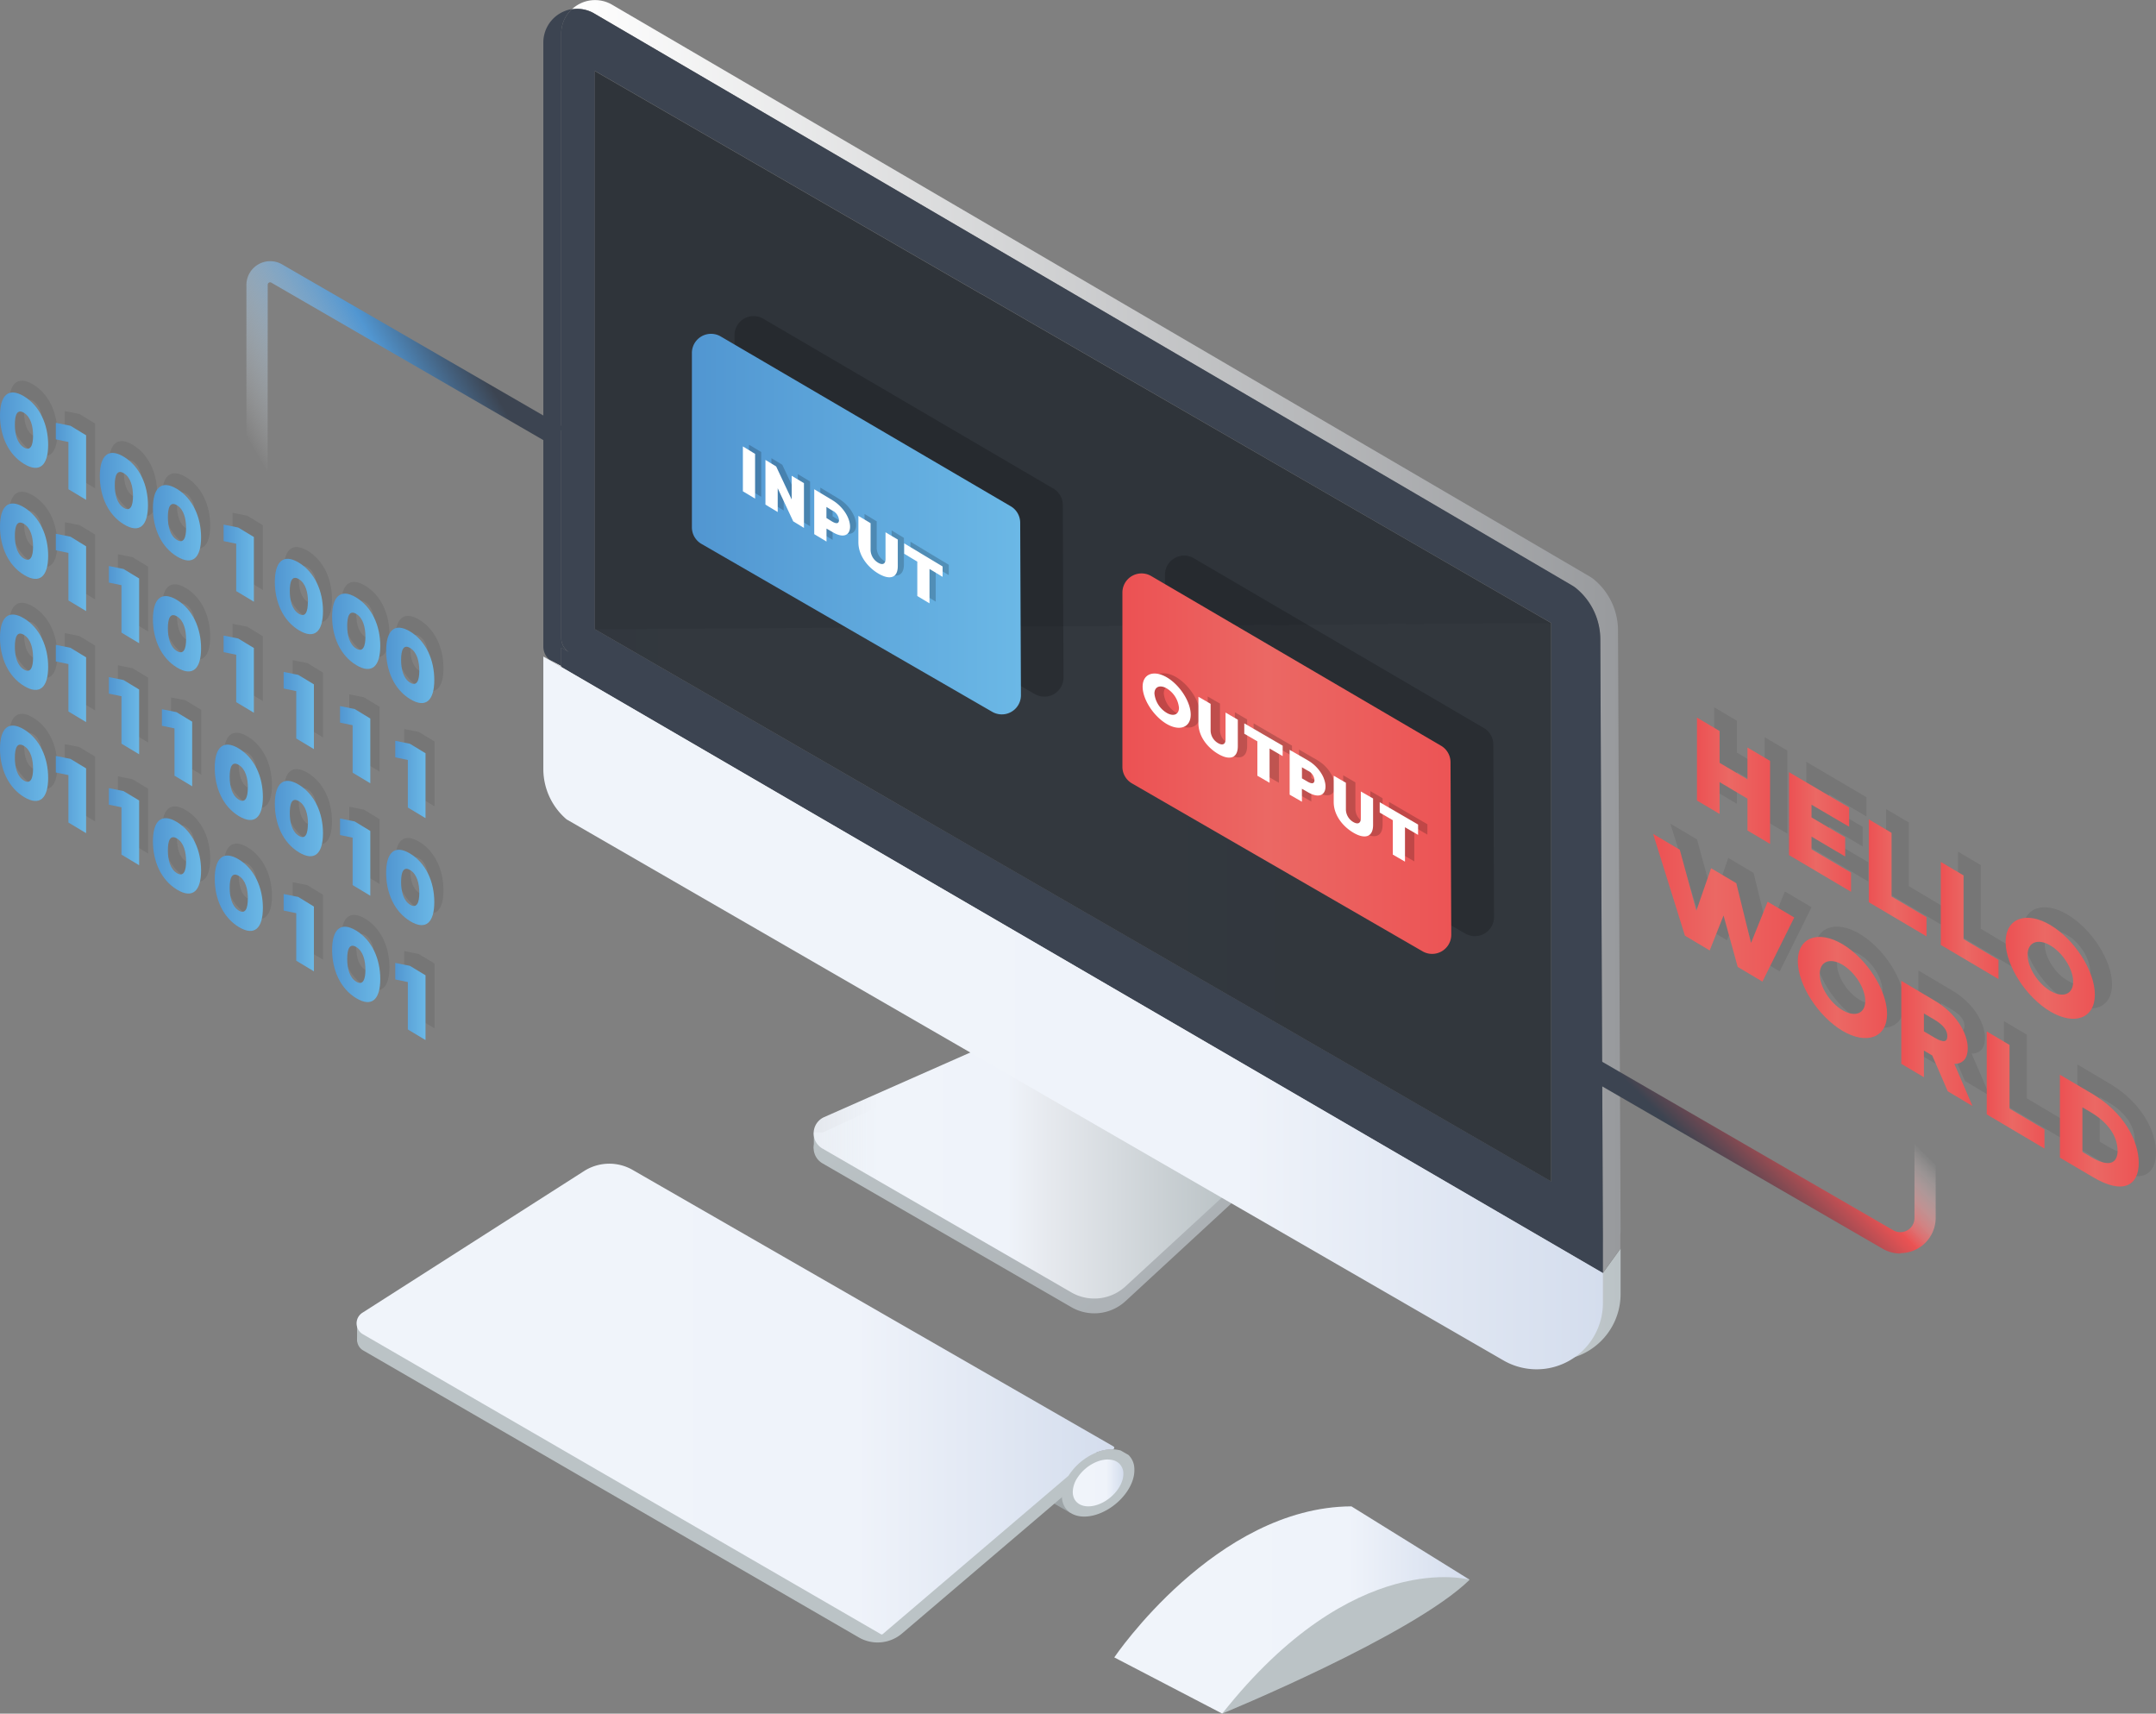 <svg xmlns="http://www.w3.org/2000/svg" xmlns:xlink="http://www.w3.org/1999/xlink" viewBox="0 0 609.78 484.55"><rect x="0" y="0" width="609.78" height="484.55" fill="#808080" stroke="none"/><defs><style>.cls-1{fill:#bbc3c6;}.cls-2{fill:url(#linear-gradient);}.cls-3{fill:url(#linear-gradient-2);}.cls-4{fill:#9da4a7;}.cls-5{fill:url(#linear-gradient-3);}.cls-6{fill:url(#linear-gradient-4);}.cls-7{fill:url(#linear-gradient-5);}.cls-8{fill:#3c4451;}.cls-9{fill:#fff;}.cls-10{fill:url(#linear-gradient-6);}.cls-11{fill:#2f343a;}.cls-12{opacity:0.02;fill:url(#linear-gradient-7);}.cls-13{fill:url(#linear-gradient-8);}.cls-14,.cls-17,.cls-21{fill:#010101;}.cls-14,.cls-16{opacity:0.19;}.cls-15{fill:url(#linear-gradient-9);}.cls-18{fill:url(#linear-gradient-10);}.cls-19{fill:url(#linear-gradient-11);}.cls-20,.cls-21{opacity:0.08;}.cls-22{fill:url(#linear-gradient-12);}.cls-23{fill:url(#linear-gradient-13);}.cls-24{fill:url(#linear-gradient-14);}.cls-25{fill:url(#linear-gradient-15);}.cls-26{fill:url(#linear-gradient-16);}.cls-27{fill:url(#linear-gradient-17);}.cls-28{fill:url(#linear-gradient-18);}.cls-29{fill:url(#linear-gradient-19);}.cls-30{fill:url(#linear-gradient-20);}.cls-31{fill:url(#linear-gradient-21);}.cls-32{fill:url(#linear-gradient-22);}.cls-33{fill:url(#linear-gradient-23);}.cls-34{fill:url(#linear-gradient-24);}.cls-35{fill:url(#linear-gradient-25);}.cls-36{fill:url(#linear-gradient-26);}.cls-37{fill:url(#linear-gradient-27);}.cls-38{fill:url(#linear-gradient-28);}.cls-39{fill:url(#linear-gradient-29);}.cls-40{fill:url(#linear-gradient-30);}.cls-41{fill:url(#linear-gradient-31);}.cls-42{fill:url(#linear-gradient-32);}.cls-43{fill:url(#linear-gradient-33);}.cls-44{fill:url(#linear-gradient-34);}.cls-45{fill:url(#linear-gradient-35);}.cls-46{fill:url(#linear-gradient-36);}.cls-47{fill:url(#linear-gradient-37);}.cls-48{fill:url(#linear-gradient-38);}.cls-49{fill:url(#linear-gradient-39);}.cls-50{fill:url(#linear-gradient-40);}.cls-51{fill:url(#linear-gradient-41);}.cls-52{fill:url(#linear-gradient-42);}.cls-53{fill:url(#linear-gradient-43);}.cls-54{fill:url(#linear-gradient-44);}.cls-55{fill:url(#linear-gradient-45);}.cls-56{fill:url(#linear-gradient-46);}.cls-57{fill:url(#linear-gradient-47);}.cls-58{fill:url(#linear-gradient-48);}.cls-59{fill:url(#linear-gradient-49);}.cls-60{fill:url(#linear-gradient-50);}.cls-61{fill:url(#linear-gradient-51);}.cls-62{fill:url(#linear-gradient-52);}.cls-63{fill:url(#linear-gradient-53);}.cls-64{fill:url(#linear-gradient-54);}.cls-65{fill:url(#linear-gradient-55);}</style><linearGradient id="linear-gradient" x1="658.42" y1="560.53" x2="590.44" y2="492.56" gradientUnits="userSpaceOnUse"><stop offset="0" stop-color="#acb1b5"/><stop offset="1" stop-color="#bbc3c6"/></linearGradient><linearGradient id="linear-gradient-2" x1="565.82" y1="526.65" x2="682.4" y2="526.65" gradientUnits="userSpaceOnUse"><stop offset="0.01" stop-color="#f0f4fa" stop-opacity="0.9"/><stop offset="0.16" stop-color="#f0f4fa"/><stop offset="0.47" stop-color="#eff3fa"/><stop offset="0.57" stop-color="#e6e9ee"/><stop offset="1" stop-color="#bbc3c6"/></linearGradient><linearGradient id="linear-gradient-3" x1="436.49" y1="590.25" x2="650.8" y2="590.25" gradientUnits="userSpaceOnUse"><stop offset="0.01" stop-color="#f0f4fa"/><stop offset="0.23" stop-color="#f0f4fa"/><stop offset="0.66" stop-color="#eff3fa"/><stop offset="1" stop-color="#d4dded"/></linearGradient><linearGradient id="linear-gradient-4" x1="639.07" y1="613.98" x2="653.39" y2="613.98" xlink:href="#linear-gradient-3"/><linearGradient id="linear-gradient-5" x1="494.38" y1="481.32" x2="794.04" y2="481.32" xlink:href="#linear-gradient-2"/><linearGradient id="linear-gradient-6" x1="497.39" y1="374.65" x2="794.04" y2="374.65" gradientUnits="userSpaceOnUse"><stop offset="0" stop-color="#fff"/><stop offset="1" stop-color="#989a9d"/></linearGradient><linearGradient id="linear-gradient-7" x1="168.23" y1="255.14" x2="438.77" y2="255.14" xlink:href="#linear-gradient-2"/><linearGradient id="linear-gradient-8" x1="489.32" y1="481.09" x2="788.99" y2="481.09" xlink:href="#linear-gradient-3"/><linearGradient id="linear-gradient-9" x1="531.34" y1="342.88" x2="624.41" y2="342.88" gradientUnits="userSpaceOnUse"><stop offset="0" stop-color="#5196d1"/><stop offset="1" stop-color="#6bb8e6"/></linearGradient><linearGradient id="linear-gradient-10" x1="653.1" y1="410.59" x2="746.16" y2="410.59" gradientUnits="userSpaceOnUse"><stop offset="0" stop-color="#ec5153"/><stop offset="0.44" stop-color="#eb6864"/><stop offset="1" stop-color="#ec5455"/></linearGradient><linearGradient id="linear-gradient-11" x1="650.8" y1="649.91" x2="751.33" y2="649.91" xlink:href="#linear-gradient-3"/><linearGradient id="linear-gradient-12" x1="335.65" y1="316.29" x2="349.27" y2="316.29" xlink:href="#linear-gradient-9"/><linearGradient id="linear-gradient-13" x1="351.37" y1="325.13" x2="359.95" y2="325.13" xlink:href="#linear-gradient-9"/><linearGradient id="linear-gradient-14" x1="363.88" y1="333.38" x2="377.5" y2="333.38" xlink:href="#linear-gradient-9"/><linearGradient id="linear-gradient-15" x1="378.89" y1="342.47" x2="392.52" y2="342.47" xlink:href="#linear-gradient-9"/><linearGradient id="linear-gradient-16" x1="398.88" y1="353.89" x2="407.45" y2="353.89" xlink:href="#linear-gradient-9"/><linearGradient id="linear-gradient-17" x1="413.33" y1="363.32" x2="426.96" y2="363.32" xlink:href="#linear-gradient-9"/><linearGradient id="linear-gradient-18" x1="429.58" y1="373.16" x2="443.2" y2="373.16" xlink:href="#linear-gradient-9"/><linearGradient id="linear-gradient-19" x1="444.85" y1="382.8" x2="458.48" y2="382.8" xlink:href="#linear-gradient-9"/><linearGradient id="linear-gradient-20" x1="335.65" y1="347.69" x2="349.27" y2="347.69" xlink:href="#linear-gradient-9"/><linearGradient id="linear-gradient-21" x1="351.37" y1="356.53" x2="359.95" y2="356.53" xlink:href="#linear-gradient-9"/><linearGradient id="linear-gradient-22" x1="366.4" y1="365.62" x2="374.98" y2="365.62" xlink:href="#linear-gradient-9"/><linearGradient id="linear-gradient-23" x1="378.89" y1="373.87" x2="392.52" y2="373.87" xlink:href="#linear-gradient-9"/><linearGradient id="linear-gradient-24" x1="398.88" y1="385.29" x2="407.45" y2="385.29" xlink:href="#linear-gradient-9"/><linearGradient id="linear-gradient-25" x1="415.85" y1="395.57" x2="424.43" y2="395.57" xlink:href="#linear-gradient-9"/><linearGradient id="linear-gradient-26" x1="431.81" y1="405.22" x2="440.38" y2="405.22" xlink:href="#linear-gradient-9"/><linearGradient id="linear-gradient-27" x1="447.38" y1="415.04" x2="455.95" y2="415.04" xlink:href="#linear-gradient-9"/><linearGradient id="linear-gradient-28" x1="335.65" y1="379.08" x2="349.27" y2="379.08" xlink:href="#linear-gradient-9"/><linearGradient id="linear-gradient-29" x1="351.37" y1="387.92" x2="359.95" y2="387.92" xlink:href="#linear-gradient-9"/><linearGradient id="linear-gradient-30" x1="366.4" y1="397.02" x2="374.98" y2="397.02" xlink:href="#linear-gradient-9"/><linearGradient id="linear-gradient-31" x1="381.42" y1="406.11" x2="389.99" y2="406.11" xlink:href="#linear-gradient-9"/><linearGradient id="linear-gradient-32" x1="396.35" y1="415.83" x2="409.98" y2="415.83" xlink:href="#linear-gradient-9"/><linearGradient id="linear-gradient-33" x1="413.33" y1="426.11" x2="426.96" y2="426.11" xlink:href="#linear-gradient-9"/><linearGradient id="linear-gradient-34" x1="431.81" y1="437.01" x2="440.38" y2="437.01" xlink:href="#linear-gradient-9"/><linearGradient id="linear-gradient-35" x1="444.85" y1="445.59" x2="458.48" y2="445.59" xlink:href="#linear-gradient-9"/><linearGradient id="linear-gradient-36" x1="335.65" y1="410.48" x2="349.27" y2="410.48" xlink:href="#linear-gradient-9"/><linearGradient id="linear-gradient-37" x1="351.37" y1="419.32" x2="359.95" y2="419.32" xlink:href="#linear-gradient-9"/><linearGradient id="linear-gradient-38" x1="366.4" y1="428.42" x2="374.98" y2="428.42" xlink:href="#linear-gradient-9"/><linearGradient id="linear-gradient-39" x1="378.89" y1="436.66" x2="392.52" y2="436.66" xlink:href="#linear-gradient-9"/><linearGradient id="linear-gradient-40" x1="396.35" y1="447.23" x2="409.98" y2="447.23" xlink:href="#linear-gradient-9"/><linearGradient id="linear-gradient-41" x1="415.85" y1="458.36" x2="424.43" y2="458.36" xlink:href="#linear-gradient-9"/><linearGradient id="linear-gradient-42" x1="429.58" y1="467.35" x2="443.2" y2="467.35" xlink:href="#linear-gradient-9"/><linearGradient id="linear-gradient-43" x1="447.38" y1="477.84" x2="455.95" y2="477.84" xlink:href="#linear-gradient-9"/><linearGradient id="linear-gradient-44" x1="815.59" y1="415.42" x2="836.28" y2="415.42" xlink:href="#linear-gradient-10"/><linearGradient id="linear-gradient-45" x1="841.64" y1="429.91" x2="859.18" y2="429.91" xlink:href="#linear-gradient-10"/><linearGradient id="linear-gradient-46" x1="864.21" y1="442.9" x2="880.53" y2="442.9" xlink:href="#linear-gradient-10"/><linearGradient id="linear-gradient-47" x1="884.56" y1="454.95" x2="900.89" y2="454.95" xlink:href="#linear-gradient-10"/><linearGradient id="linear-gradient-48" x1="902.9" y1="468.43" x2="928.14" y2="468.43" xlink:href="#linear-gradient-10"/><linearGradient id="linear-gradient-49" x1="803.19" y1="451.34" x2="843.12" y2="451.34" xlink:href="#linear-gradient-10"/><linearGradient id="linear-gradient-50" x1="844.12" y1="473.88" x2="869.37" y2="473.88" xlink:href="#linear-gradient-10"/><linearGradient id="linear-gradient-51" x1="873.39" y1="489.7" x2="893.54" y2="489.7" xlink:href="#linear-gradient-10"/><linearGradient id="linear-gradient-52" x1="897.56" y1="502.88" x2="913.89" y2="502.88" xlink:href="#linear-gradient-10"/><linearGradient id="linear-gradient-53" x1="918.25" y1="514.36" x2="940.55" y2="514.36" xlink:href="#linear-gradient-10"/><linearGradient id="linear-gradient-54" x1="474.89" y1="280.78" x2="402.36" y2="322.65" gradientUnits="userSpaceOnUse"><stop offset="0.14" stop-color="#3c4451"/><stop offset="0.24" stop-color="#44617f"/><stop offset="0.41" stop-color="#5196d1"/><stop offset="0.57" stop-color="#82b4de" stop-opacity="0.72"/><stop offset="0.94" stop-color="#fcfdfe" stop-opacity="0.01"/><stop offset="0.94" stop-color="#fff" stop-opacity="0"/></linearGradient><linearGradient id="linear-gradient-55" x1="817.88" y1="533.94" x2="858.45" y2="493.37" gradientUnits="userSpaceOnUse"><stop offset="0.14" stop-color="#3c4451"/><stop offset="0.26" stop-color="#6a4852"/><stop offset="0.53" stop-color="#dd5153"/><stop offset="0.57" stop-color="#eb5253"/><stop offset="0.66" stop-color="#f07d7e" stop-opacity="0.75"/><stop offset="0.89" stop-color="#fdeaea" stop-opacity="0.12"/><stop offset="0.93" stop-color="#fff" stop-opacity="0"/></linearGradient></defs><title>isometric-snippet</title><g id="Layer_2" data-name="Layer 2"><rect class="cls-1" x="230.18" y="320.21" width="4.55" height="4.55"/><path class="cls-2" d="M685.13,533.82,654,562.55a13,13,0,0,1-15.37,1.71l-70.34-40.64a5,5,0,0,1,.48-8.92l46-21.48Z" transform="translate(-335.65 -194.66)"/><path class="cls-3" d="M682.4,532.21,654,558.37a13,13,0,0,1-15.37,1.71l-70.34-40.64a5,5,0,0,1,.48-8.92l43-19Z" transform="translate(-335.65 -194.66)"/><rect class="cls-1" x="100.99" y="374.34" width="3.64" height="5.01"/><polygon class="cls-4" points="302.85 427.86 284.38 417.25 296.79 411.52 302.85 427.86"/><path class="cls-1" d="M655,606.25l-.19-.19-2.2-1.26a10.19,10.19,0,0,0-6.58.46,17.06,17.06,0,0,0-8.17,6.63,10.75,10.75,0,0,0-1.88,5.92c.13,4.81,4.83,7,10.5,4.86s10.18-7.74,10-12.55A5.6,5.6,0,0,0,655,606.25Z" transform="translate(-335.65 -194.66)"/><path class="cls-1" d="M646,609.83a10.19,10.19,0,0,1,6.58-.46L519.35,532.88a15.73,15.73,0,0,0-15.7,0l-65.28,37.69a3.43,3.43,0,0,0,0,5.94l140.16,81.14a10.65,10.65,0,0,0,12.25-1.11l47.07-40.11A17.06,17.06,0,0,1,646,609.83Z" transform="translate(-335.65 -194.66)"/><path class="cls-5" d="M646,605.27a11.84,11.84,0,0,1,4.35-.81.43.43,0,0,0,.23-.8l-136-78.19a13.26,13.26,0,0,0-13.74.32l-62.7,40.07a3.55,3.55,0,0,0,.13,6.06l146.51,84.82a.44.44,0,0,0,.5,0l52.53-44.76.08-.09A17.06,17.06,0,0,1,646,605.27Z" transform="translate(-335.65 -194.66)"/><path class="cls-6" d="M652.31,608.6l-.13-.13a4.07,4.07,0,0,0-1.53-.88,6.53,6.53,0,0,0-2.12-.23,8.65,8.65,0,0,0-2.47.55,11.88,11.88,0,0,0-5.69,4.62,7.48,7.48,0,0,0-1.31,4.12c.09,3.35,3.36,4.86,7.31,3.38s7.08-5.39,7-8.74A3.9,3.9,0,0,0,652.31,608.6Z" transform="translate(-335.65 -194.66)"/><path class="cls-7" d="M794,547.71l-5,6.93L494.38,383.25v26.36A18.75,18.75,0,0,0,501,423.87l265,153A18.75,18.75,0,0,0,794,560.52l0-8.37Z" transform="translate(-335.65 -194.66)"/><path class="cls-8" d="M494.38,377.82l2.4,1.4a4.83,4.83,0,0,1-2.4-4.18V204.24a9.42,9.42,0,0,1,3-7,9.56,9.56,0,0,0-8.06,9.45v170.8a4.83,4.83,0,0,0,1.83,3.78l3.23,1.72Z" transform="translate(-335.65 -194.66)"/><polygon class="cls-8" points="156.07 187.05 156.07 187.05 158.72 188.59 158.72 188.59 156.07 187.05"/><polygon class="cls-8" points="158.72 188.59 158.72 188.59 453.3 359.98 158.72 188.59"/><path class="cls-9" d="M489.32,380.31l2.4,1.4a4.84,4.84,0,0,1-.58-.4Z" transform="translate(-335.65 -194.66)"/><path class="cls-10" d="M794,542l-.73-169.12a18.75,18.75,0,0,0-6.56-14.17,9.44,9.44,0,0,0-1.38-1l-32.46-19L508.78,196a9.53,9.53,0,0,0-11.39,1.3,9.43,9.43,0,0,1,6.34,1.19L735.95,334.32l44.37,26a9.43,9.43,0,0,1,1.38,1,18.75,18.75,0,0,1,6.56,14.17L789,544.51c0,.57,0,1.13-.07,1.68l0,8.45,5-6.93,0-4C794,543.15,794,542.59,794,542Z" transform="translate(-335.65 -194.66)"/><path class="cls-9" d="M494.38,383l-3.23-1.72a4.84,4.84,0,0,0,.58.4l2.65,1.54Z" transform="translate(-335.65 -194.66)"/><path class="cls-8" d="M789,544.51l-.73-169.12a18.75,18.75,0,0,0-6.56-14.17,9.43,9.43,0,0,0-1.38-1l-44.37-26L503.72,198.47a9.43,9.43,0,0,0-6.34-1.19,9.42,9.42,0,0,0-3,7V375a4.83,4.83,0,0,0,2.4,4.18l-2.4-1.4v5.43L789,554.64l0-8.45C789,545.64,789,545.08,789,544.51Zm-14.56-15.77-160.9-92.9c-.16-.09-.32-.15-.48-.24l-26.67-15.4-82.49-47.63V214.7l109.16,63c.16.08.32.14.48.24l121.9,70.38,39,22.52Z" transform="translate(-335.65 -194.66)"/><path class="cls-11" d="M735.42,348.34,613.53,278c-.16-.09-.32-.15-.48-.24l-109.16-63V372.58l82.49,47.63L613,435.61c.16.08.32.14.48.24l160.9,92.9V370.85Z" transform="translate(-335.65 -194.66)"/><polygon class="cls-12" points="438.77 334.08 438.77 176.2 168.23 177.93 438.77 334.08"/><path class="cls-13" d="M495.9,426.35l265,153A18.75,18.75,0,0,0,789,563l0-8.37L489.32,380.31V412.1A18.75,18.75,0,0,0,495.9,426.35Z" transform="translate(-335.65 -194.66)"/><path class="cls-14" d="M543.39,289.48v49.28a5.41,5.41,0,0,0,2.7,4.68l82.25,47.49a5.41,5.41,0,0,0,8.11-4.71l-.21-48.78a5.41,5.41,0,0,0-2.68-4.64l-82-48A5.41,5.41,0,0,0,543.39,289.48Z" transform="translate(-335.65 -194.66)"/><path class="cls-15" d="M531.34,294.49v49.28a5.41,5.41,0,0,0,2.7,4.68l82.25,47.49a5.41,5.41,0,0,0,8.11-4.71l-.21-48.78a5.41,5.41,0,0,0-2.68-4.64l-82-48A5.41,5.41,0,0,0,531.34,294.49Z" transform="translate(-335.65 -194.66)"/><g class="cls-16"><path class="cls-17" d="M550.94,322.48v12.65l-3.45-2.07V320.41Z" transform="translate(-335.65 -194.66)"/><path class="cls-17" d="M556.9,326.07l4.39,9.34v-6.7l3.47,2.09v12.65l-3.07-1.85-4.39-9.36V339l-3.47-2.09V324.22Z" transform="translate(-335.65 -194.66)"/><path class="cls-17" d="M577.79,343.11c0,2.42-1.88,3.37-4.93,1.53l-1.73-1v3.67l-3.47-2.09V332.54l5.2,3.13C575.91,337.5,577.79,340.69,577.79,343.11Zm-3.12-1.88a3.31,3.31,0,0,0-1.93-2.72l-1.61-1v3.13l1.61,1C574.22,342.53,574.67,342,574.67,341.23Z" transform="translate(-335.65 -194.66)"/><path class="cls-17" d="M591.3,346.75v7.48c0,3.63-2.53,3.92-5.58,2.08s-5.56-5.15-5.56-8.78V340l3.45,2.07v7.59a4.29,4.29,0,0,0,2.11,3.57c1.17.71,2.11.49,2.11-1v-7.59Z" transform="translate(-335.65 -194.66)"/><path class="cls-17" d="M604,357.29l-3.7-2.23v9.72l-3.45-2.07V353l-3.7-2.23v-2.93L604,354.36Z" transform="translate(-335.65 -194.66)"/></g><path class="cls-9" d="M549.21,323v12.65l-3.45-2.07V320.89Z" transform="translate(-335.65 -194.66)"/><path class="cls-9" d="M555.17,326.55l4.39,9.34v-6.7l3.47,2.09v12.65L560,342.08l-4.39-9.36v6.72l-3.47-2.09V324.71Z" transform="translate(-335.65 -194.66)"/><path class="cls-9" d="M576.07,343.59c0,2.42-1.88,3.37-4.93,1.53l-1.73-1v3.67l-3.47-2.09V333l5.2,3.13C574.19,338,576.07,341.17,576.07,343.59Zm-3.12-1.88A3.31,3.31,0,0,0,571,339l-1.61-1v3.13l1.61,1C572.49,343,572.94,342.51,572.94,341.72Z" transform="translate(-335.65 -194.66)"/><path class="cls-9" d="M589.57,347.23v7.48c0,3.63-2.53,3.92-5.58,2.08s-5.56-5.15-5.56-8.78v-7.48l3.45,2.07v7.59a4.29,4.29,0,0,0,2.11,3.57c1.17.71,2.11.49,2.11-1v-7.59Z" transform="translate(-335.65 -194.66)"/><path class="cls-9" d="M602.24,357.77l-3.7-2.23v9.72l-3.45-2.07v-9.72l-3.7-2.23v-2.93l10.86,6.53Z" transform="translate(-335.65 -194.66)"/><path class="cls-14" d="M665.14,357.19v49.28a5.41,5.41,0,0,0,2.7,4.68l82.25,47.49a5.41,5.41,0,0,0,8.11-4.71L758,405.16a5.41,5.41,0,0,0-2.68-4.64l-82-48A5.41,5.41,0,0,0,665.14,357.19Z" transform="translate(-335.65 -194.66)"/><path class="cls-18" d="M653.1,362.21v49.28a5.41,5.41,0,0,0,2.7,4.68L738,463.66a5.41,5.41,0,0,0,8.11-4.71l-.21-48.78a5.41,5.41,0,0,0-2.68-4.64l-82-48A5.41,5.41,0,0,0,653.1,362.21Z" transform="translate(-335.65 -194.66)"/><g class="cls-16"><path class="cls-17" d="M675.06,396.67c0,3.65-3.14,4.77-6.79,2.64s-6.81-6.91-6.81-10.55,3.16-4.77,6.81-2.65S675.06,393,675.06,396.67Zm-3.32-1.93a7.24,7.24,0,0,0-3.47-5.49c-1.92-1.11-3.47-.46-3.47,1.45a7.2,7.2,0,0,0,3.47,5.47C670.18,397.28,671.74,396.65,671.74,394.73Z" transform="translate(-335.65 -194.66)"/><path class="cls-17" d="M688.38,398.09v7.48c0,3.63-2.53,4-5.58,2.19s-5.56-5-5.56-8.67v-7.48l3.45,2v7.59a4.19,4.19,0,0,0,2.11,3.52c1.17.68,2.11.45,2.11-1.06v-7.59Z" transform="translate(-335.65 -194.66)"/><path class="cls-17" d="M701.06,408.39l-3.7-2.15V416l-3.45-2v-9.72l-3.7-2.15v-2.93l10.86,6.31Z" transform="translate(-335.65 -194.66)"/><path class="cls-17" d="M713.19,417c0,2.42-1.88,3.41-4.93,1.63l-1.74-1v3.67l-3.47-2V406.62l5.2,3C711.31,411.42,713.19,414.57,713.19,417Zm-3.12-1.82a3.23,3.23,0,0,0-1.93-2.68l-1.61-.94v3.13l1.61.94C709.61,416.49,710.06,416,710.06,415.18Z" transform="translate(-335.65 -194.66)"/><path class="cls-17" d="M726.69,420.37v7.48c0,3.63-2.53,4-5.58,2.19s-5.56-5-5.56-8.67v-7.48l3.45,2v7.59a4.19,4.19,0,0,0,2.11,3.52c1.17.68,2.11.45,2.11-1.06v-7.59Z" transform="translate(-335.65 -194.66)"/><path class="cls-17" d="M739.36,430.66l-3.7-2.15v9.72l-3.45-2V426.5l-3.7-2.15v-2.93l10.86,6.31Z" transform="translate(-335.65 -194.66)"/></g><path class="cls-9" d="M672.42,396.73c0,3.65-3.14,4.77-6.79,2.64s-6.81-6.91-6.81-10.55,3.16-4.77,6.81-2.65S672.42,393.08,672.42,396.73Zm-3.32-1.93a7.24,7.24,0,0,0-3.47-5.49c-1.92-1.11-3.47-.46-3.47,1.45a7.2,7.2,0,0,0,3.47,5.47C667.54,397.35,669.1,396.72,669.1,394.8Z" transform="translate(-335.65 -194.66)"/><path class="cls-9" d="M685.74,398.16v7.48c0,3.63-2.53,4-5.58,2.19s-5.56-5-5.56-8.67v-7.48l3.45,2v7.59a4.19,4.19,0,0,0,2.11,3.52c1.17.68,2.11.45,2.11-1.06v-7.59Z" transform="translate(-335.65 -194.66)"/><path class="cls-9" d="M698.42,408.46l-3.7-2.15V416l-3.45-2v-9.72l-3.7-2.15v-2.93l10.86,6.31Z" transform="translate(-335.65 -194.66)"/><path class="cls-9" d="M710.54,417.06c0,2.42-1.88,3.41-4.93,1.63l-1.74-1v3.67l-3.47-2V406.69l5.2,3C708.67,411.49,710.54,414.64,710.54,417.06Zm-3.12-1.82a3.23,3.23,0,0,0-1.93-2.68l-1.61-.94v3.13l1.61.94C707,416.56,707.42,416,707.42,415.25Z" transform="translate(-335.65 -194.66)"/><path class="cls-9" d="M724,420.44v7.48c0,3.63-2.53,4-5.58,2.19s-5.56-5-5.56-8.67V414l3.45,2v7.59a4.19,4.19,0,0,0,2.11,3.52c1.17.68,2.11.45,2.11-1.06v-7.59Z" transform="translate(-335.65 -194.66)"/><path class="cls-9" d="M736.72,430.73l-3.7-2.15v9.72l-3.45-2v-9.72l-3.7-2.15v-2.93l10.86,6.31Z" transform="translate(-335.65 -194.66)"/><path class="cls-1" d="M681.29,679.21s53.87-22.08,70-37.84C751.33,641.36,717.06,626.17,681.29,679.21Z" transform="translate(-335.65 -194.66)"/><path class="cls-19" d="M717.87,620.6l33.46,20.76s-32.7-9.33-70,37.84L650.8,663.31S679.52,620.78,717.87,620.6Z" transform="translate(-335.65 -194.66)"/><g class="cls-20"><path class="cls-17" d="M841.16,406.91v23.47l-6.4-3.79v-9l-7.88-4.66v9l-6.4-3.79V394.67l6.4,3.79v9l7.88,4.66v-9Z" transform="translate(-335.65 -194.66)"/><path class="cls-17" d="M864.06,438.49v5.43l-17.54-10.38V410.08l17,10v5.43l-10.56-6.25v3.59l9.52,5.63V434l-9.52-5.64v3.59Z" transform="translate(-335.65 -194.66)"/><path class="cls-17" d="M885.42,451.13v5.43l-16.33-9.66V423.43l6.44,3.81v18Z" transform="translate(-335.65 -194.66)"/><path class="cls-17" d="M905.77,463.18v5.43l-16.33-9.66V435.48l6.44,3.81v18Z" transform="translate(-335.65 -194.66)"/><path class="cls-17" d="M933,473c0,6.77-5.83,8.78-12.61,4.77s-12.64-12.95-12.64-19.72,5.87-8.8,12.64-4.79S933,466.23,933,473Zm-6.17-3.65c0-3.55-2.88-8.14-6.44-10.25s-6.44-.93-6.44,2.63,2.88,8.11,6.44,10.21S926.85,472.91,926.85,469.35Z" transform="translate(-335.65 -194.66)"/><path class="cls-17" d="M848,451.19l-9,18.13-7-4.15-4-14.54-3.92,9.88-7-4.17-9-28.78,7.54,4.47,4.69,17.23,4.16-12,7.14,4.23,4.16,16.91,4.7-11.67Z" transform="translate(-335.65 -194.66)"/><path class="cls-17" d="M874.25,478.46c0,6.77-5.83,8.79-12.61,4.78S849,470.29,849,463.52s5.87-8.8,12.64-4.79S874.25,471.68,874.25,478.46Zm-6.17-3.65c0-3.55-2.88-8.14-6.44-10.25s-6.44-.93-6.44,2.63,2.88,8.11,6.44,10.21S868.08,478.36,868.08,474.81Z" transform="translate(-335.65 -194.66)"/><path class="cls-17" d="M887,490.21l-2.35-1.39v7.54l-6.4-3.79V469.1l9.62,5.69c5.67,3.35,9.19,8.92,9.19,13.38,0,2.82-1.37,4.42-3.79,4.4l5.13,11.92-7-4.17Zm-2.35-6.82,3,1.77c2.75,1.63,3.62,1.1,3.62-.4s-.87-3-3.62-4.66l-3-1.77Z" transform="translate(-335.65 -194.66)"/><path class="cls-17" d="M918.77,511.11v5.43l-16.33-9.66V483.41l6.44,3.81v18Z" transform="translate(-335.65 -194.66)"/><path class="cls-17" d="M945.43,520.58c0,6.3-4.29,9.19-13,4l-9.25-5.48V495.65l9.25,5.48C941.17,506.32,945.43,514.28,945.43,520.58Zm-6-3.53c0-3.49-2.15-7.57-7.51-10.75l-2.42-1.43v12.61l2.42,1.43C937.31,522.08,939.46,520.5,939.46,517Z" transform="translate(-335.65 -194.66)"/></g><path class="cls-21" d="M351.86,317.1c0,5.7-2.33,8.13-6.82,5.41s-6.8-8-6.8-13.66,2.33-8.16,6.8-5.45S351.86,311.4,351.86,317.1Zm-4.24-2.57c0-2.64-.63-5.3-2.59-6.48s-2.56.72-2.56,3.36.63,5.27,2.56,6.44S347.62,317.15,347.62,314.54Z" transform="translate(-335.65 -194.66)"/><path class="cls-21" d="M362.54,314.42v18.31l-5-3V316.32l-3.56-.74V310.9l4.13.83Z" transform="translate(-335.65 -194.66)"/><path class="cls-21" d="M380.09,334.19c0,5.7-2.33,8.13-6.82,5.41s-6.8-8-6.8-13.66,2.33-8.16,6.8-5.45S380.09,328.49,380.09,334.19Zm-4.24-2.57c0-2.64-.63-5.3-2.59-6.48s-2.56.72-2.56,3.36.63,5.27,2.56,6.44S375.85,334.24,375.85,331.63Z" transform="translate(-335.65 -194.66)"/><path class="cls-21" d="M395.1,343.29c0,5.7-2.33,8.13-6.82,5.41s-6.8-8-6.8-13.66,2.33-8.16,6.8-5.45S395.1,337.58,395.1,343.29Zm-4.24-2.57c0-2.64-.63-5.3-2.59-6.48s-2.56.72-2.56,3.36.63,5.27,2.56,6.44S390.87,343.33,390.87,340.72Z" transform="translate(-335.65 -194.66)"/><path class="cls-21" d="M410,343.17v18.31l-5-3V345.08l-3.56-.74v-4.68l4.13.83Z" transform="translate(-335.65 -194.66)"/><path class="cls-21" d="M429.54,364.14c0,5.7-2.33,8.13-6.82,5.41s-6.8-8-6.8-13.66,2.33-8.16,6.8-5.45S429.54,358.43,429.54,364.14Zm-4.24-2.57c0-2.64-.63-5.3-2.59-6.48s-2.56.72-2.56,3.36.63,5.27,2.56,6.44S425.31,364.19,425.31,361.57Z" transform="translate(-335.65 -194.66)"/><path class="cls-21" d="M445.79,374c0,5.7-2.33,8.13-6.82,5.41s-6.8-8-6.8-13.66,2.33-8.16,6.8-5.45S445.79,368.27,445.79,374Zm-4.24-2.57c0-2.64-.63-5.3-2.59-6.48s-2.56.72-2.56,3.36.63,5.27,2.56,6.44S441.55,374,441.55,371.41Z" transform="translate(-335.65 -194.66)"/><path class="cls-21" d="M461.07,383.61c0,5.7-2.33,8.13-6.82,5.41s-6.8-8-6.8-13.66,2.33-8.16,6.8-5.45S461.07,377.91,461.07,383.61ZM456.83,381c0-2.64-.63-5.3-2.59-6.48s-2.56.72-2.56,3.36.63,5.27,2.56,6.44S456.83,383.66,456.83,381Z" transform="translate(-335.65 -194.66)"/><path class="cls-21" d="M351.86,348.5c0,5.7-2.33,8.13-6.82,5.41s-6.8-8-6.8-13.66,2.33-8.16,6.8-5.45S351.86,342.8,351.86,348.5Zm-4.24-2.57c0-2.64-.63-5.3-2.59-6.48s-2.56.72-2.56,3.36.63,5.27,2.56,6.44S347.62,348.55,347.62,345.94Z" transform="translate(-335.65 -194.66)"/><path class="cls-21" d="M362.54,345.81v18.31l-5-3V347.72L354,347v-4.68l4.13.83Z" transform="translate(-335.65 -194.66)"/><path class="cls-21" d="M377.56,354.91v18.31l-5-3V356.81l-3.56-.74v-4.68l4.13.83Z" transform="translate(-335.65 -194.66)"/><path class="cls-21" d="M395.1,374.68c0,5.7-2.33,8.13-6.82,5.41s-6.8-8-6.8-13.66,2.33-8.16,6.8-5.45S395.1,369,395.1,374.68Zm-4.24-2.57c0-2.64-.63-5.3-2.59-6.48s-2.56.72-2.56,3.36.63,5.27,2.56,6.44S390.87,374.73,390.87,372.12Z" transform="translate(-335.65 -194.66)"/><path class="cls-21" d="M410,374.57v18.31l-5-3V376.47l-3.56-.74v-4.68l4.13.83Z" transform="translate(-335.65 -194.66)"/><path class="cls-21" d="M427,384.85v18.31l-5-3V386.75l-3.56-.74v-4.68l4.13.83Z" transform="translate(-335.65 -194.66)"/><path class="cls-21" d="M443,394.51v18.31l-5-3V396.41l-3.56-.74V391l4.13.83Z" transform="translate(-335.65 -194.66)"/><path class="cls-21" d="M458.54,404.33v18.31l-5-3V406.23l-3.56-.74v-4.68l4.13.83Z" transform="translate(-335.65 -194.66)"/><path class="cls-21" d="M351.86,379.9c0,5.7-2.33,8.13-6.82,5.41s-6.8-8-6.8-13.66,2.33-8.16,6.8-5.45S351.86,374.2,351.86,379.9Zm-4.24-2.57c0-2.64-.63-5.3-2.59-6.48s-2.56.72-2.56,3.36.63,5.27,2.56,6.44S347.62,379.95,347.62,377.33Z" transform="translate(-335.65 -194.66)"/><path class="cls-21" d="M362.54,377.21v18.31l-5-3V379.11l-3.56-.74v-4.68l4.13.83Z" transform="translate(-335.65 -194.66)"/><path class="cls-21" d="M377.56,386.3v18.31l-5-3V388.21l-3.56-.74v-4.68l4.13.83Z" transform="translate(-335.65 -194.66)"/><path class="cls-21" d="M392.58,395.4V413.7l-5-3V397.3l-3.56-.74v-4.68l4.13.83Z" transform="translate(-335.65 -194.66)"/><path class="cls-21" d="M412.56,416.65c0,5.7-2.33,8.13-6.82,5.41s-6.8-8-6.8-13.66,2.33-8.16,6.8-5.45S412.56,410.95,412.56,416.65Zm-4.24-2.57c0-2.64-.63-5.3-2.59-6.48s-2.56.72-2.56,3.36.63,5.27,2.56,6.44S408.33,416.7,408.33,414.08Z" transform="translate(-335.65 -194.66)"/><path class="cls-21" d="M429.54,426.93c0,5.7-2.33,8.13-6.82,5.41s-6.8-8-6.8-13.66,2.33-8.16,6.8-5.45S429.54,421.23,429.54,426.93Zm-4.24-2.57c0-2.64-.63-5.3-2.59-6.48s-2.56.72-2.56,3.36.63,5.27,2.56,6.44S425.31,427,425.31,424.36Z" transform="translate(-335.65 -194.66)"/><path class="cls-21" d="M443,426.3V444.6l-5-3V428.2l-3.56-.74v-4.68l4.13.83Z" transform="translate(-335.65 -194.66)"/><path class="cls-21" d="M461.07,446.41c0,5.7-2.33,8.13-6.82,5.41s-6.8-8-6.8-13.66,2.33-8.16,6.8-5.45S461.07,440.7,461.07,446.41Zm-4.24-2.57c0-2.64-.63-5.3-2.59-6.48s-2.56.72-2.56,3.36.63,5.27,2.56,6.44S456.83,446.46,456.83,443.84Z" transform="translate(-335.65 -194.66)"/><path class="cls-21" d="M351.86,411.3c0,5.7-2.33,8.13-6.82,5.41s-6.8-8-6.8-13.66,2.33-8.16,6.8-5.45S351.86,405.59,351.86,411.3Zm-4.24-2.57c0-2.64-.63-5.3-2.59-6.48s-2.56.72-2.56,3.36.63,5.27,2.56,6.44S347.62,411.34,347.62,408.73Z" transform="translate(-335.65 -194.66)"/><path class="cls-21" d="M362.54,408.61v18.31l-5-3V410.51l-3.56-.74v-4.68l4.13.83Z" transform="translate(-335.65 -194.66)"/><path class="cls-21" d="M377.56,417.7V436l-5-3V419.6l-3.56-.74v-4.68l4.13.83Z" transform="translate(-335.65 -194.66)"/><path class="cls-21" d="M395.1,437.48c0,5.7-2.33,8.13-6.82,5.41s-6.8-8-6.8-13.66,2.33-8.16,6.8-5.45S395.1,431.77,395.1,437.48Zm-4.24-2.57c0-2.64-.63-5.3-2.59-6.48s-2.56.72-2.56,3.36.63,5.27,2.56,6.44S390.87,437.53,390.87,434.91Z" transform="translate(-335.65 -194.66)"/><path class="cls-21" d="M412.56,448c0,5.7-2.33,8.13-6.82,5.41s-6.8-8-6.8-13.66,2.33-8.16,6.8-5.45S412.56,442.34,412.56,448Zm-4.24-2.57c0-2.64-.63-5.3-2.59-6.48s-2.56.72-2.56,3.36.63,5.27,2.56,6.44S408.33,448.1,408.33,445.48Z" transform="translate(-335.65 -194.66)"/><path class="cls-21" d="M427,447.65V466l-5-3V449.55l-3.56-.74v-4.68l4.13.83Z" transform="translate(-335.65 -194.66)"/><path class="cls-21" d="M445.79,468.16c0,5.7-2.33,8.13-6.82,5.41s-6.8-8-6.8-13.66,2.33-8.16,6.8-5.45S445.79,462.46,445.79,468.16Zm-4.24-2.57c0-2.64-.63-5.3-2.59-6.48s-2.56.72-2.56,3.36.63,5.27,2.56,6.44S441.55,468.21,441.55,465.6Z" transform="translate(-335.65 -194.66)"/><path class="cls-21" d="M458.54,467.12v18.31l-5-3V469l-3.56-.74V463.6l4.13.83Z" transform="translate(-335.65 -194.66)"/><path class="cls-22" d="M349.27,320.43c0,5.7-2.33,8.13-6.82,5.41s-6.8-8-6.8-13.66,2.33-8.16,6.8-5.45S349.27,314.72,349.27,320.43ZM345,317.86c0-2.64-.63-5.3-2.59-6.48s-2.56.72-2.56,3.36.63,5.27,2.56,6.44S345,320.48,345,317.86Z" transform="translate(-335.65 -194.66)"/><path class="cls-23" d="M360,317.74V336l-5-3V319.64l-3.56-.74v-4.68l4.13.83Z" transform="translate(-335.65 -194.66)"/><path class="cls-24" d="M377.5,337.52c0,5.7-2.33,8.13-6.82,5.41s-6.8-8-6.8-13.66,2.33-8.16,6.8-5.45S377.5,331.81,377.5,337.52Zm-4.24-2.57c0-2.64-.63-5.3-2.59-6.48s-2.56.72-2.56,3.36.63,5.27,2.56,6.44S373.26,337.56,373.26,334.95Z" transform="translate(-335.65 -194.66)"/><path class="cls-25" d="M392.52,346.61c0,5.7-2.33,8.13-6.82,5.41s-6.8-8-6.8-13.66,2.33-8.16,6.8-5.45S392.52,340.91,392.52,346.61ZM388.28,344c0-2.64-.63-5.3-2.59-6.48s-2.56.72-2.56,3.36.63,5.27,2.56,6.44S388.28,346.66,388.28,344Z" transform="translate(-335.65 -194.66)"/><path class="cls-26" d="M407.45,346.5V364.8l-5-3V348.4l-3.56-.74V343l4.13.83Z" transform="translate(-335.65 -194.66)"/><path class="cls-27" d="M427,367.46c0,5.7-2.33,8.13-6.82,5.41s-6.8-8-6.8-13.66,2.33-8.16,6.8-5.45S427,361.76,427,367.46Zm-4.24-2.57c0-2.64-.63-5.3-2.59-6.48s-2.56.72-2.56,3.36.63,5.27,2.56,6.44S422.72,367.51,422.72,364.89Z" transform="translate(-335.65 -194.66)"/><path class="cls-28" d="M443.2,377.3c0,5.7-2.33,8.13-6.82,5.41s-6.8-8-6.8-13.66,2.33-8.16,6.8-5.45S443.2,371.59,443.2,377.3ZM439,374.73c0-2.64-.63-5.3-2.59-6.48s-2.56.72-2.56,3.36.63,5.27,2.56,6.44S439,377.34,439,374.73Z" transform="translate(-335.65 -194.66)"/><path class="cls-29" d="M458.48,386.94c0,5.7-2.33,8.13-6.82,5.41s-6.8-8-6.8-13.66,2.33-8.16,6.8-5.45S458.48,381.23,458.48,386.94Zm-4.24-2.57c0-2.64-.63-5.3-2.59-6.48s-2.56.72-2.56,3.36.63,5.27,2.56,6.44S454.24,387,454.24,384.37Z" transform="translate(-335.65 -194.66)"/><path class="cls-30" d="M349.27,351.82c0,5.7-2.33,8.13-6.82,5.41s-6.8-8-6.8-13.66,2.33-8.16,6.8-5.45S349.27,346.12,349.27,351.82ZM345,349.26c0-2.64-.63-5.3-2.59-6.48s-2.56.72-2.56,3.36.63,5.27,2.56,6.44S345,351.87,345,349.26Z" transform="translate(-335.65 -194.66)"/><path class="cls-31" d="M360,349.14v18.31l-5-3V351l-3.56-.74v-4.68l4.13.83Z" transform="translate(-335.65 -194.66)"/><path class="cls-32" d="M375,358.23v18.31l-5-3V360.13l-3.56-.74v-4.68l4.13.83Z" transform="translate(-335.65 -194.66)"/><path class="cls-33" d="M392.52,378c0,5.7-2.33,8.13-6.82,5.41s-6.8-8-6.8-13.66,2.33-8.16,6.8-5.45S392.52,372.3,392.52,378Zm-4.24-2.57c0-2.64-.63-5.3-2.59-6.48s-2.56.72-2.56,3.36.63,5.27,2.56,6.44S388.28,378.05,388.28,375.44Z" transform="translate(-335.65 -194.66)"/><path class="cls-34" d="M407.45,377.89V396.2l-5-3V379.8l-3.56-.74v-4.68l4.13.83Z" transform="translate(-335.65 -194.66)"/><path class="cls-35" d="M424.43,388.17v18.31l-5-3V390.08l-3.56-.74v-4.68l4.13.83Z" transform="translate(-335.65 -194.66)"/><path class="cls-36" d="M440.38,397.83v18.31l-5-3V399.73l-3.56-.74v-4.68l4.13.83Z" transform="translate(-335.65 -194.66)"/><path class="cls-37" d="M456,407.65V426l-5-3V409.55l-3.56-.74v-4.68l4.13.83Z" transform="translate(-335.65 -194.66)"/><path class="cls-38" d="M349.27,383.22c0,5.7-2.33,8.13-6.82,5.41s-6.8-8-6.8-13.66,2.33-8.16,6.8-5.45S349.27,377.52,349.27,383.22ZM345,380.65c0-2.64-.63-5.3-2.59-6.48s-2.56.72-2.56,3.36.63,5.27,2.56,6.44S345,383.27,345,380.65Z" transform="translate(-335.65 -194.66)"/><path class="cls-39" d="M360,380.53v18.31l-5-3V382.43l-3.56-.74V377l4.13.83Z" transform="translate(-335.65 -194.66)"/><path class="cls-40" d="M375,389.63v18.31l-5-3V391.53l-3.56-.74v-4.68l4.13.83Z" transform="translate(-335.65 -194.66)"/><path class="cls-41" d="M390,398.72V417l-5-3V400.62l-3.56-.74V395.2l4.13.83Z" transform="translate(-335.65 -194.66)"/><path class="cls-42" d="M410,420c0,5.7-2.33,8.13-6.82,5.41s-6.8-8-6.8-13.66,2.33-8.16,6.8-5.45S410,414.27,410,420Zm-4.24-2.57c0-2.64-.63-5.3-2.59-6.48s-2.56.72-2.56,3.36.63,5.27,2.56,6.44S405.74,420,405.74,417.41Z" transform="translate(-335.65 -194.66)"/><path class="cls-43" d="M427,430.25c0,5.7-2.33,8.13-6.82,5.41s-6.8-8-6.8-13.66,2.33-8.16,6.8-5.45S427,424.55,427,430.25Zm-4.24-2.57c0-2.64-.63-5.3-2.59-6.48s-2.56.72-2.56,3.36.63,5.27,2.56,6.44S422.72,430.3,422.72,427.69Z" transform="translate(-335.65 -194.66)"/><path class="cls-44" d="M440.38,429.62v18.31l-5-3V431.52l-3.56-.74V426.1l4.13.83Z" transform="translate(-335.65 -194.66)"/><path class="cls-45" d="M458.48,449.73c0,5.7-2.33,8.13-6.82,5.41s-6.8-8-6.8-13.66,2.33-8.16,6.8-5.45S458.48,444,458.48,449.73Zm-4.24-2.57c0-2.64-.63-5.3-2.59-6.48s-2.56.72-2.56,3.36.63,5.27,2.56,6.44S454.24,449.78,454.24,447.16Z" transform="translate(-335.65 -194.66)"/><path class="cls-46" d="M349.27,414.62c0,5.7-2.33,8.13-6.82,5.41s-6.8-8-6.8-13.66,2.33-8.16,6.8-5.45S349.27,408.92,349.27,414.62ZM345,412.05c0-2.64-.63-5.3-2.59-6.48s-2.56.72-2.56,3.36.63,5.27,2.56,6.44S345,414.67,345,412.05Z" transform="translate(-335.65 -194.66)"/><path class="cls-47" d="M360,411.93v18.31l-5-3V413.83l-3.56-.74v-4.68l4.13.83Z" transform="translate(-335.65 -194.66)"/><path class="cls-48" d="M375,421v18.31l-5-3V422.93l-3.56-.74v-4.68l4.13.83Z" transform="translate(-335.65 -194.66)"/><path class="cls-49" d="M392.52,440.8c0,5.7-2.33,8.13-6.82,5.41s-6.8-8-6.8-13.66,2.33-8.16,6.8-5.45S392.52,435.1,392.52,440.8Zm-4.24-2.57c0-2.64-.63-5.3-2.59-6.48s-2.56.72-2.56,3.36.63,5.27,2.56,6.44S388.28,440.85,388.28,438.23Z" transform="translate(-335.65 -194.66)"/><path class="cls-50" d="M410,451.37c0,5.7-2.33,8.13-6.82,5.41s-6.8-8-6.8-13.66,2.33-8.16,6.8-5.45S410,445.67,410,451.37Zm-4.24-2.57c0-2.64-.63-5.3-2.59-6.48s-2.56.72-2.56,3.36.63,5.27,2.56,6.44S405.74,451.42,405.74,448.8Z" transform="translate(-335.65 -194.66)"/><path class="cls-51" d="M424.43,451v18.31l-5-3V452.87l-3.56-.74v-4.68l4.13.83Z" transform="translate(-335.65 -194.66)"/><path class="cls-52" d="M443.2,471.49c0,5.7-2.33,8.13-6.82,5.41s-6.8-8-6.8-13.66,2.33-8.16,6.8-5.45S443.2,465.78,443.2,471.49ZM439,468.92c0-2.64-.63-5.3-2.59-6.48s-2.56.72-2.56,3.36.63,5.27,2.56,6.44S439,471.54,439,468.92Z" transform="translate(-335.65 -194.66)"/><path class="cls-53" d="M456,470.44v18.31l-5-3V472.35l-3.56-.74v-4.68l4.13.83Z" transform="translate(-335.65 -194.66)"/><path class="cls-54" d="M836.28,409.81v23.47l-6.4-3.79v-9L822,415.81v9l-6.4-3.79V397.57l6.4,3.79v9l7.88,4.66v-9Z" transform="translate(-335.65 -194.66)"/><path class="cls-55" d="M859.18,441.4v5.43l-17.54-10.38V413l17,10v5.43L848,422.2v3.59l9.52,5.63v5.43L848,431.22v3.59Z" transform="translate(-335.65 -194.66)"/><path class="cls-56" d="M880.53,454v5.43l-16.33-9.66V426.34l6.44,3.81v18Z" transform="translate(-335.65 -194.66)"/><path class="cls-57" d="M900.89,466.08v5.43l-16.33-9.66V438.38l6.44,3.81v18Z" transform="translate(-335.65 -194.66)"/><path class="cls-58" d="M928.14,475.91c0,6.77-5.83,8.78-12.61,4.77S902.9,467.74,902.9,461s5.87-8.8,12.64-4.79S928.14,469.14,928.14,475.91ZM922,472.26c0-3.55-2.88-8.14-6.44-10.25s-6.44-.93-6.44,2.63,2.88,8.11,6.44,10.21S922,475.81,922,472.26Z" transform="translate(-335.65 -194.66)"/><path class="cls-59" d="M843.12,454.09l-9,18.13-7-4.15-4-14.54-3.92,9.88-7-4.17-9-28.78,7.54,4.47,4.69,17.23,4.16-12,7.14,4.23,4.16,16.91,4.7-11.67Z" transform="translate(-335.65 -194.66)"/><path class="cls-60" d="M869.37,481.36c0,6.77-5.83,8.79-12.61,4.78s-12.64-12.95-12.64-19.72,5.87-8.8,12.64-4.79S869.37,474.59,869.37,481.36Zm-6.17-3.65c0-3.55-2.88-8.14-6.44-10.25s-6.44-.93-6.44,2.63,2.88,8.11,6.44,10.21S863.2,481.26,863.2,477.71Z" transform="translate(-335.65 -194.66)"/><path class="cls-61" d="M882.14,493.11l-2.35-1.39v7.54l-6.4-3.79V472L883,477.7c5.67,3.35,9.19,8.92,9.19,13.38,0,2.82-1.37,4.42-3.79,4.4l5.13,11.92-7-4.17Zm-2.35-6.82,3,1.77c2.75,1.63,3.62,1.1,3.62-.4s-.87-3-3.62-4.66l-3-1.77Z" transform="translate(-335.65 -194.66)"/><path class="cls-62" d="M913.89,514v5.43l-16.33-9.66V486.31l6.44,3.81v18Z" transform="translate(-335.65 -194.66)"/><path class="cls-63" d="M940.55,523.48c0,6.3-4.29,9.19-13,4L918.25,522V498.55L927.5,504C936.29,509.23,940.55,517.18,940.55,523.48Zm-6-3.53c0-3.49-2.15-7.57-7.51-10.75l-2.42-1.43v12.61l2.42,1.43C932.43,525,934.58,523.4,934.58,519.95Z" transform="translate(-335.65 -194.66)"/><path class="cls-64" d="M411.34,327.77h-6V275.24a6.73,6.73,0,0,1,10-5.88l79.53,46-3,5.22-79.49-46a.66.66,0,0,0-.66,0,.68.68,0,0,0-.35.61Z" transform="translate(-335.65 -194.66)"/><path class="cls-65" d="M873.12,549.11a10,10,0,0,1-5-1.36l-86.4-50,3-5.22,86.4,50a4,4,0,0,0,6-3.44V518h6v21a10,10,0,0,1-10,10Z" transform="translate(-335.65 -194.66)"/></g></svg>